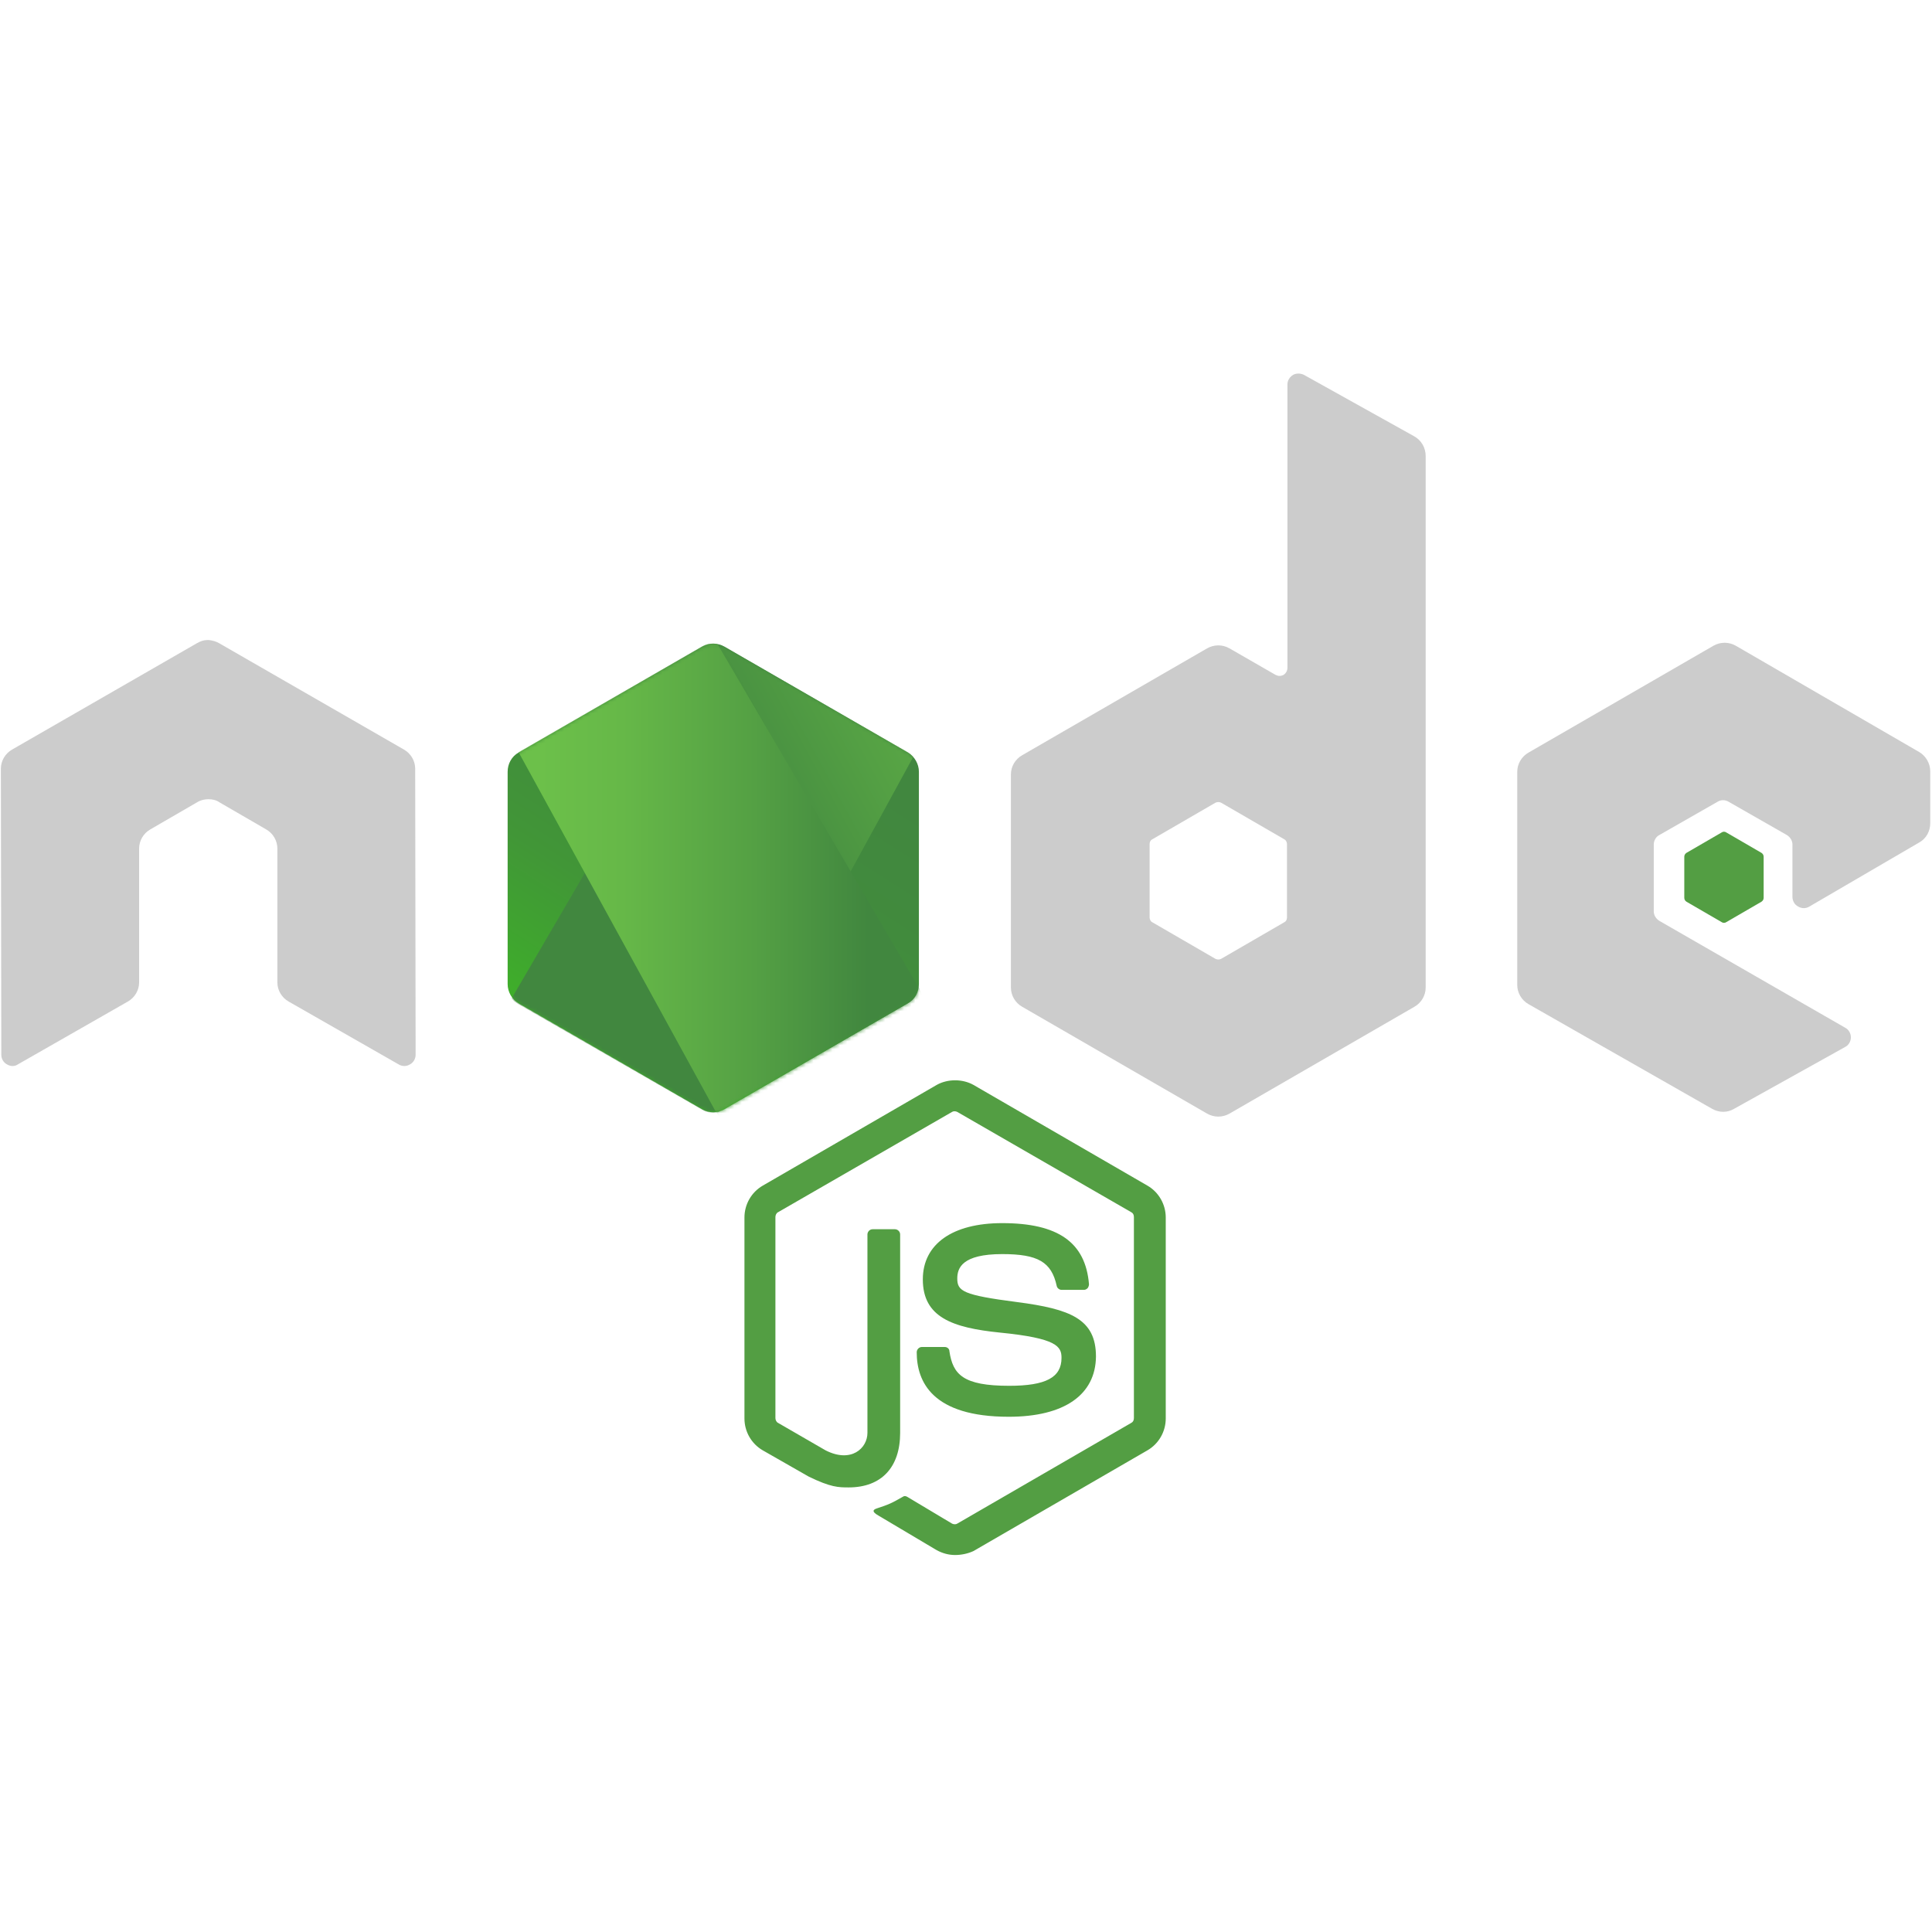 <!DOCTYPE svg PUBLIC "-//W3C//DTD SVG 1.1//EN" "http://www.w3.org/Graphics/SVG/1.1/DTD/svg11.dtd">
<!-- Uploaded to: SVG Repo, www.svgrepo.com, Transformed by: SVG Repo Mixer Tools -->
<svg width="800px" height="800px" viewBox="0 -99 512 512" version="1.1" xmlns="http://www.w3.org/2000/svg" xmlns:xlink="http://www.w3.org/1999/xlink" preserveAspectRatio="xMidYMid" fill="#000000">
<g id="SVGRepo_bgCarrier" stroke-width="0"/>
<g id="SVGRepo_tracerCarrier" stroke-linecap="round" stroke-linejoin="round"/>
<g id="SVGRepo_iconCarrier"> <defs> <linearGradient x1="68.188%" y1="17.487%" x2="27.823%" y2="89.755%" id="linearGradient-1"> <stop stop-color="#41873F" offset="0%"> </stop> <stop stop-color="#418B3D" offset="32.88%"> </stop> <stop stop-color="#419637" offset="63.52%"> </stop> <stop stop-color="#3FA92D" offset="93.19%"> </stop> <stop stop-color="#3FAE2A" offset="100%"> </stop> </linearGradient> <path id="path-2" d="M57.903,1.849 C56.054,0.809 53.858,0.809 52.009,1.849 L3.352,29.934 C1.502,30.974 0.462,32.939 0.462,35.019 L0.462,91.305 C0.462,93.385 1.618,95.35 3.352,96.39 L52.009,124.475 C53.858,125.515 56.054,125.515 57.903,124.475 L106.561,96.39 C108.41,95.35 109.45,93.385 109.45,91.305 L109.45,35.019 C109.45,32.939 108.294,30.974 106.561,29.934 L57.903,1.849 L57.903,1.849 Z"> </path> <linearGradient x1="43.277%" y1="55.169%" x2="159.245%" y2="-18.306%" id="linearGradient-4"> <stop stop-color="#41873F" offset="13.76%"> </stop> <stop stop-color="#54A044" offset="40.32%"> </stop> <stop stop-color="#66B848" offset="71.36%"> </stop> <stop stop-color="#6CC04A" offset="90.81%"> </stop> </linearGradient> <linearGradient x1="-4413.77%" y1="13.43%" x2="5327.93%" y2="13.43%" id="linearGradient-5"> <stop stop-color="#6CC04A" offset="9.192%"> </stop> <stop stop-color="#66B848" offset="28.64%"> </stop> <stop stop-color="#54A044" offset="59.68%"> </stop> <stop stop-color="#41873F" offset="86.24%"> </stop> </linearGradient> <linearGradient x1="-4.389%" y1="49.997%" x2="101.499%" y2="49.997%" id="linearGradient-6"> <stop stop-color="#6CC04A" offset="9.192%"> </stop> <stop stop-color="#66B848" offset="28.64%"> </stop> <stop stop-color="#54A044" offset="59.68%"> </stop> <stop stop-color="#41873F" offset="86.24%"> </stop> </linearGradient> <linearGradient x1="-9713.77%" y1="36.21%" x2="27.93%" y2="36.21%" id="linearGradient-7"> <stop stop-color="#6CC04A" offset="9.192%"> </stop> <stop stop-color="#66B848" offset="28.64%"> </stop> <stop stop-color="#54A044" offset="59.68%"> </stop> <stop stop-color="#41873F" offset="86.24%"> </stop> </linearGradient> <linearGradient x1="-103.861%" y1="50.275%" x2="100.797%" y2="50.275%" id="linearGradient-8"> <stop stop-color="#6CC04A" offset="9.192%"> </stop> <stop stop-color="#66B848" offset="28.64%"> </stop> <stop stop-color="#54A044" offset="59.68%"> </stop> <stop stop-color="#41873F" offset="86.24%"> </stop> </linearGradient> <linearGradient x1="130.613%" y1="-211.069%" x2="4.393%" y2="201.605%" id="linearGradient-9"> <stop stop-color="#41873F" offset="0%"> </stop> <stop stop-color="#418B3D" offset="32.88%"> </stop> <stop stop-color="#419637" offset="63.52%"> </stop> <stop stop-color="#3FA92D" offset="93.19%"> </stop> <stop stop-color="#3FAE2A" offset="100%"> </stop> </linearGradient> </defs> <g fill="none"> <path d="M253.111,313.094 C251.377,313.094 249.759,312.632 248.256,311.823 L232.885,302.693 C230.573,301.421 231.729,300.959 232.423,300.728 C235.543,299.688 236.121,299.456 239.357,297.607 C239.704,297.376 240.166,297.492 240.513,297.723 L252.302,304.773 C252.764,305.004 253.342,305.004 253.688,304.773 L299.803,278.075 C300.265,277.844 300.497,277.381 300.497,276.804 L300.497,223.523 C300.497,222.945 300.265,222.483 299.803,222.252 L253.688,195.67 C253.226,195.438 252.648,195.438 252.302,195.67 L206.187,222.252 C205.725,222.483 205.493,223.061 205.493,223.523 L205.493,276.804 C205.493,277.266 205.725,277.844 206.187,278.075 L218.785,285.356 C225.604,288.823 229.88,284.778 229.88,280.733 L229.88,228.146 C229.88,227.453 230.458,226.759 231.267,226.759 L237.161,226.759 C237.855,226.759 238.548,227.337 238.548,228.146 L238.548,280.733 C238.548,289.864 233.578,295.18 224.91,295.18 C222.252,295.18 220.172,295.18 214.277,292.291 L202.142,285.356 C199.137,283.623 197.288,280.386 197.288,276.919 L197.288,223.639 C197.288,220.172 199.137,216.935 202.142,215.202 L248.256,188.504 C251.146,186.886 255.075,186.886 257.965,188.504 L304.079,215.202 C307.084,216.935 308.934,220.172 308.934,223.639 L308.934,276.919 C308.934,280.386 307.084,283.623 304.079,285.356 L257.965,312.054 C256.462,312.748 254.729,313.094 253.111,313.094 Z M267.326,276.457 C247.101,276.457 242.94,267.211 242.94,259.352 C242.94,258.658 243.518,257.965 244.327,257.965 L250.337,257.965 C251.03,257.965 251.608,258.427 251.608,259.121 C252.533,265.246 255.191,268.251 267.442,268.251 C277.15,268.251 281.311,266.055 281.311,260.854 C281.311,257.849 280.155,255.653 265.015,254.151 C252.417,252.879 244.558,250.106 244.558,240.051 C244.558,230.689 252.417,225.141 265.593,225.141 C280.386,225.141 287.668,230.227 288.592,241.322 C288.592,241.669 288.477,242.015 288.246,242.362 C288.014,242.593 287.668,242.824 287.321,242.824 L281.311,242.824 C280.733,242.824 280.155,242.362 280.04,241.784 C278.653,235.428 275.07,233.347 265.593,233.347 C254.96,233.347 253.688,237.046 253.688,239.819 C253.688,243.171 255.191,244.211 269.522,246.06 C283.738,247.91 290.442,250.568 290.442,260.507 C290.326,270.678 282.005,276.457 267.326,276.457 Z" fill="#539E43"> </path> <path d="M110.028,104.712 C110.028,102.631 108.872,100.666 107.023,99.626 L58.019,71.426 C57.21,70.963 56.285,70.732 55.361,70.617 L54.898,70.617 C53.974,70.617 53.049,70.963 52.24,71.426 L3.236,99.626 C1.387,100.666 0.231,102.631 0.231,104.712 L0.347,180.529 C0.347,181.569 0.925,182.609 1.849,183.072 C2.774,183.65 3.93,183.65 4.739,183.072 L33.864,166.429 C35.713,165.389 36.869,163.424 36.869,161.344 L36.869,125.862 C36.869,123.781 38.024,121.817 39.874,120.777 L52.24,113.611 C53.165,113.033 54.205,112.802 55.245,112.802 C56.285,112.802 57.326,113.033 58.135,113.611 L70.501,120.777 C72.35,121.817 73.506,123.781 73.506,125.862 L73.506,161.344 C73.506,163.424 74.662,165.389 76.511,166.429 L105.636,183.072 C106.561,183.65 107.716,183.65 108.641,183.072 C109.566,182.609 110.144,181.569 110.144,180.529 L110.028,104.712 L110.028,104.712 Z" fill="#CCCCCC"> </path> <path d="M345.571,0.347 C344.647,-0.116 343.491,-0.116 342.682,0.347 C341.757,0.925 341.179,1.849 341.179,2.889 L341.179,78.014 C341.179,78.707 340.833,79.4 340.139,79.863 C339.446,80.209 338.752,80.209 338.059,79.863 L325.808,72.813 C323.958,71.772 321.763,71.772 319.913,72.813 L270.909,101.129 C269.06,102.169 267.904,104.134 267.904,106.214 L267.904,162.73 C267.904,164.811 269.06,166.776 270.909,167.816 L319.913,196.132 C321.763,197.172 323.958,197.172 325.808,196.132 L374.812,167.816 C376.661,166.776 377.817,164.811 377.817,162.73 L377.817,21.844 C377.817,19.648 376.661,17.683 374.812,16.643 L345.571,0.347 L345.571,0.347 Z M341.064,144.123 C341.064,144.701 340.833,145.163 340.37,145.394 L323.612,155.102 C323.149,155.334 322.572,155.334 322.109,155.102 L305.351,145.394 C304.888,145.163 304.657,144.585 304.657,144.123 L304.657,124.706 C304.657,124.128 304.888,123.666 305.351,123.435 L322.109,113.726 C322.572,113.495 323.149,113.495 323.612,113.726 L340.37,123.435 C340.833,123.666 341.064,124.244 341.064,124.706 L341.064,144.123 L341.064,144.123 Z" fill="#CCCCCC"> </path> <g transform="translate(401.047, 70.501)"> <path d="M107.601,53.743 C109.45,52.702 110.49,50.738 110.49,48.657 L110.49,34.904 C110.49,32.823 109.335,30.859 107.601,29.819 L58.944,1.618 C57.094,0.578 54.898,0.578 53.049,1.618 L4.045,29.934 C2.196,30.974 1.04,32.939 1.04,35.019 L1.04,91.536 C1.04,93.616 2.196,95.581 4.045,96.621 L52.702,124.359 C54.552,125.4 56.748,125.4 58.481,124.359 L87.953,107.948 C88.878,107.485 89.456,106.445 89.456,105.405 C89.456,104.365 88.878,103.325 87.953,102.862 L38.718,74.546 C37.793,73.968 37.215,73.044 37.215,72.004 L37.215,54.321 C37.215,53.28 37.793,52.24 38.718,51.778 L54.089,42.994 C55.014,42.416 56.17,42.416 57.094,42.994 L72.466,51.778 C73.391,52.356 73.968,53.28 73.968,54.321 L73.968,68.19 C73.968,69.23 74.546,70.27 75.471,70.732 C76.395,71.31 77.551,71.31 78.476,70.732 L107.601,53.743 L107.601,53.743 Z" fill="#CCCCCC"> </path> <path d="M55.245,51.084 C55.592,50.853 56.054,50.853 56.401,51.084 L65.763,56.516 C66.109,56.748 66.34,57.094 66.34,57.557 L66.34,68.421 C66.34,68.883 66.109,69.23 65.763,69.461 L56.401,74.893 C56.054,75.124 55.592,75.124 55.245,74.893 L45.884,69.461 C45.537,69.23 45.306,68.883 45.306,68.421 L45.306,57.557 C45.306,57.094 45.537,56.748 45.884,56.516 L55.245,51.084 L55.245,51.084 Z" fill="#539E43"> </path> </g> <g transform="translate(134.068, 70.501)"> <mask id="mask-3" fill="white"> <use xlink:href="#path-2"> </use> </mask> <use fill="url(#linearGradient-1)" xlink:href="#path-2"> </use> <g mask="url(#mask-3)"> <path d="M51.893,1.849 L3.121,29.934 C1.271,30.974 0,32.939 0,35.019 L0,91.305 C0,92.692 0.578,93.963 1.502,95.003 L56.285,1.156 C54.898,0.925 53.28,1.04 51.893,1.849 L51.893,1.849 Z"> </path> <path d="M56.632,125.053 C57.094,124.937 57.557,124.706 58.019,124.475 L106.792,96.39 C108.641,95.35 109.797,93.385 109.797,91.305 L109.797,35.019 C109.797,33.517 109.103,32.014 108.063,30.974 L56.632,125.053 L56.632,125.053 Z"> </path> <path d="M106.676,29.934 L57.788,1.849 C57.326,1.618 56.748,1.387 56.285,1.271 L1.502,95.119 C1.965,95.697 2.543,96.159 3.121,96.506 L52.009,124.591 C53.396,125.4 55.014,125.631 56.516,125.168 L107.948,31.09 C107.601,30.628 107.139,30.281 106.676,29.934 L106.676,29.934 Z" fill="url(#linearGradient-4)"> </path> </g> <g mask="url(#mask-3)"> <g transform="translate(0, -9.246)"> <path d="M109.797,100.551 L109.797,44.265 C109.797,42.185 108.526,40.22 106.676,39.18 L57.788,11.095 C57.21,10.749 56.632,10.517 55.939,10.402 L109.45,101.822 C109.681,101.475 109.797,101.013 109.797,100.551 L109.797,100.551 Z" fill="none"> </path> <path d="M3.121,39.18 C1.271,40.22 0,42.185 0,44.265 L0,100.551 C0,102.631 1.387,104.596 3.121,105.636 L52.009,133.721 C53.165,134.414 54.436,134.646 55.823,134.414 L3.467,39.065 L3.121,39.18 L3.121,39.18 Z" fill="none"> </path> <path fill="url(#linearGradient-5)" fill-rule="evenodd" d="M50.391,0.809 L49.698,1.156 L50.622,1.156 L50.391,0.809 Z"> </path> <path d="M106.792,105.636 C108.179,104.827 109.219,103.44 109.681,101.938 L56.054,10.402 C54.667,10.171 53.165,10.286 51.893,11.095 L3.352,39.065 L55.707,134.53 C56.401,134.414 57.21,134.183 57.903,133.837 L106.792,105.636 L106.792,105.636 Z" fill="url(#linearGradient-6)" fill-rule="evenodd"> </path> <path fill="url(#linearGradient-7)" fill-rule="evenodd" d="M111.299,104.712 L110.953,104.134 L110.953,104.943 L111.299,104.712 Z"> </path> <path d="M106.792,105.636 L58.019,133.721 C57.326,134.068 56.632,134.299 55.823,134.414 L56.748,136.148 L110.837,104.827 L110.837,104.134 L109.45,101.822 C109.219,103.44 108.179,104.827 106.792,105.636 L106.792,105.636 Z" fill="url(#linearGradient-8)" fill-rule="evenodd"> </path> <path d="M106.792,105.636 L58.019,133.721 C57.326,134.068 56.632,134.299 55.823,134.414 L56.748,136.148 L110.837,104.827 L110.837,104.134 L109.45,101.822 C109.219,103.44 108.179,104.827 106.792,105.636 L106.792,105.636 Z" fill="url(#linearGradient-9)" fill-rule="evenodd"> </path> </g> </g> </g> </g> </g>
</svg>